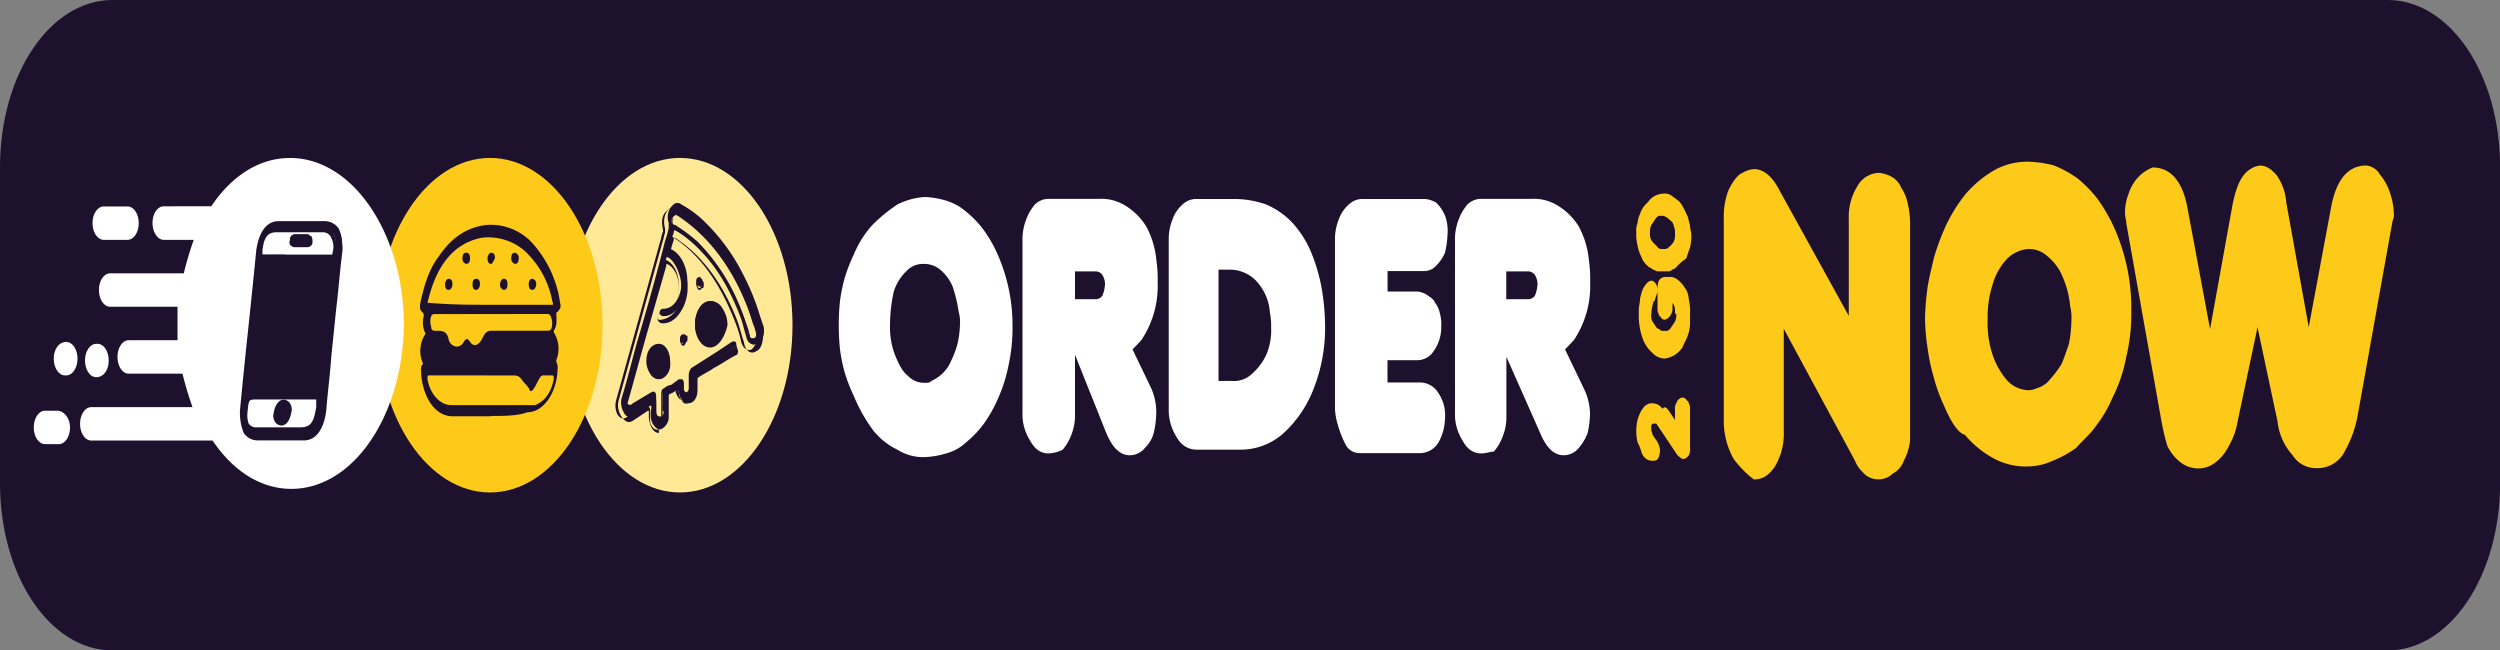 <svg id="Capa_3" data-name="Capa 3" xmlns="http://www.w3.org/2000/svg" viewBox="0 0 543.75 141.46"><rect x="0" y="0" width="543.75" height="141.46" fill="#808080" stroke="none"/><defs><style>.cls-1{fill:#1e112e;}.cls-2{fill:#ffe896;}.cls-3{fill:#feca19;}.cls-4{fill:#fff;}</style></defs><path class="cls-1" d="M724,383.3H229.16c-13.59,0-24.47-16.17-24.47-36.38V278.21c0-20.21,10.88-36.38,24.47-36.38H724c13.6,0,24.47,16.17,24.47,36.38v68.71C748.44,367.13,737.57,383.3,724,383.3Z" transform="translate(-204.69 -241.83)"/><ellipse class="cls-2" cx="147.9" cy="70.73" rx="24.47" ry="36.38"/><ellipse class="cls-3" cx="106.58" cy="70.73" rx="24.47" ry="36.38"/><g id="cA4xf6"><path class="cls-1" d="M348.78,329.94v-2.42c0-.41.28-.81.55-.81,1.09-.81,2.17-1.21,3.26-2,.54-.4.82,0,.82.81v1.21c0,.81.27,1.21.81,1.21s.82-.4.82-1.21v-2.83a2.41,2.41,0,0,1,.54-1.21c3-1.62,6-3.64,8.7-5.26.54-.4.82,0,.82.41.27.4,0,1.21-.28,1.21-1.63.81-3.26,2-4.89,2.83-1.09.81-2.17,1.21-3.26,2-.27,0-.27.41-.27.81v2c0,1.62-.82,2.83-1.91,2.83s-1.9-.81-2.17-2.43c0-.4-.27-.4-.55-.4a3.91,3.91,0,0,1-1.35.81c-.28,0-.28.4-.28.81v4a2.9,2.9,0,0,1-1.63,2.83c-.81.4-1.9-.81-2.17-2a7.34,7.34,0,0,1,0-2.43c0-.81,0-.81-.55-.4a29.79,29.79,0,0,0-3,2,1.66,1.66,0,0,1-2.44-.81,4.17,4.17,0,0,1-.28-3.64c1.36-4.44,2.45-9.29,3.81-13.74,1.9-6.47,3.81-13.34,5.44-19.8a26,26,0,0,0,.81-2.83v-1.22a3.6,3.6,0,0,1,1.09-4,1.26,1.26,0,0,1,1.63,0,25,25,0,0,1,4.08,2.83,42.37,42.37,0,0,1,9.24,12.13,51,51,0,0,1,3.81,9.29l.82,2.43c.27,1.62-.28,3.23-1.36,3.64s-2.18,0-2.45-1.62c-.54-1.62-.82-3.23-1.36-4.45C362.38,302.06,358,296,351.77,292c-.27-.4-.54,0-.54.41a25.12,25.12,0,0,0-.81,2.82.49.49,0,0,0,.27.81c3.26,1.62,4.62,7.28,2.44,11.32-1.08,2-2.44,3.23-4.07,3.23a.81.81,0,1,1,0-1.61c1.9,0,3.53-2,3.8-4.85a7.17,7.17,0,0,0-2.44-6.47c-.55-.4-.55-.4-.82.4-1.09,3.64-1.9,7.28-3,10.51-1.9,6.47-3.54,12.94-5.44,19.4-.27.81-.27,1.22,0,1.62a.65.65,0,0,0,1.09,0l4.08-2.43c.81-.4,1.08,0,1.08,1.22v2.83c0,.8.28,1.21.82,1.21s.82-.41.82-1.21c-.28.4-.28-.41-.28-1.22ZM369.17,315v-.81c-.54-1.62-1.08-3.23-1.63-4.85q-5.3-13.95-15.49-20.61c-.28,0-.28-.41-.55,0-.27,0-.54.4-.81,1.21,0,.4.27,1.21.54,1.21l4.89,3.64a42.81,42.81,0,0,1,9.25,14.15,40.43,40.43,0,0,1,1.9,5.25c0,.41.27.81.27,1.21.28.41.55.81,1.09.41C368.9,316.2,369.17,315.39,369.17,315Z" transform="translate(-204.69 -241.83)"/><path class="cls-1" d="M348,336c-.82,0-1.63-.81-1.9-2a5.1,5.1,0,0,1-.28-2v-.8h-.27l-3,2c-1.09.81-1.9.4-2.72-.81a4.42,4.42,0,0,1-.54-3.64l9.51-34.35c.28-.81.28-1.22.55-2v-.81c-.55-2,0-3.64,1.09-4.45a1.64,1.64,0,0,1,1.9,0,46.84,46.84,0,0,1,4.08,2.83,48.62,48.62,0,0,1,9.51,12.13,51.41,51.41,0,0,1,3.81,9.29c0,.41.27.41.27.81a5.63,5.63,0,0,1,.54,2c.28,1.62-.27,3.64-1.36,4-1.08.81-2.44,0-2.71-2h0c-.55-1.61-.82-2.83-1.36-4.44-3.27-8.49-7.89-14.55-13.6-18.19h-.27v.4a26,26,0,0,0-.81,2.83v.41h.27q2.44,1.2,3.26,4.85a9.89,9.89,0,0,1-.82,6.87c-1.08,2-2.44,3.23-4.35,3.23A1.1,1.1,0,0,1,347.7,311c0-.41,0-.81.27-.81a.81.81,0,0,1,.81-.4c1.91,0,3.27-2,3.54-4.45.27-2.83-.82-5.26-2.45-6.06h-.27v.4L345.79,313c-1.63,5.66-3,10.91-4.62,16.57-.27.81-.27,1.21,0,1.21.27.41.55.41.82,0,.81-.4,1.9-1.21,2.72-1.61l1.36-.81c.54-.41.81-.41,1.08,0a2,2,0,0,1,.27,1.21v2.83c0,.4.28,1.21.55,1.21s.27,0,.27-.4a1.74,1.74,0,0,0,.27-.81v-4.85c0-.81.27-1.21.55-1.21a3,3,0,0,1,1.63-.81l1.63-1.21h.81a1.92,1.92,0,0,1,.28,1.21v.81c0,.4.27.8.54.8h0c.27,0,.54-.4.54-.8v-2.83a2.55,2.55,0,0,1,.55-1.62l5.71-3.64,3-2c.81-.4,1.08,0,1.08.41s.28.8,0,.8c0,.41-.27.81-.54.81-1.36.81-2.45,1.62-3.81,2.43l-1.9,1.21c-.81.4-1.63,1.21-2.45,1.62-.27,0-.27,0-.27.4v2c0,1.62-.81,3.24-1.9,3.24s-2.18-.81-2.45-2.83h0a3.78,3.78,0,0,1-1.36.8c-.27,0-.27,0-.27.41v4a3.27,3.27,0,0,1-1.9,3.23Zm-2.18-5.66h0a1,1,0,0,1,.28.81v2.42c.27,1.21,1.08,2,1.9,1.62.81,0,1.63-.81,1.63-2.43v-4a1.26,1.26,0,0,1,.54-1.21c.55-.41.82-.41,1.36-.81.27,0,.27-.4.55,0,.27,0,.27.4.27.81.27,1.21,1.09,2.42,1.9,2,.82,0,1.63-1.21,1.63-2.83v-2a1.25,1.25,0,0,1,.55-1.21c.81-.41,1.63-1.22,2.44-1.62l1.91-1.21c1.36-.81,2.44-1.62,3.8-2.43.27,0,.27-.4.27-.4v-.41a.3.3,0,0,0-.54,0l-3,2-5.71,3.63c-.27,0-.27.41-.27.81v2.83c0,.81-.54,1.62-1.09,1.62h0c-.54,0-1.09-.81-1.09-1.62v-.81a1,1,0,0,0-.27-.81h-.54l-1.63,1.22a3.15,3.15,0,0,1-1.63.8c-.28,0-.28.41-.28.81v2h0v2.83a2,2,0,0,1-.27,1.22.81.81,0,0,1-.81.4c-.55,0-1.09-.81-1.09-1.62v-2.83c0-.4,0-.8-.27-.8h-.55l-1.36.8c-.81.41-1.9,1.22-2.71,1.62-.28.4-.82.4-1.36-.4a2.85,2.85,0,0,1-.28-2c1.64-5.66,3-10.92,4.63-16.58l3.8-13.33c.27-.81.27-.81,1.09-.81,1.9.81,3,3.64,2.72,6.87-.27,2.83-1.9,4.85-4.08,4.85-.27,0-.54,0-.54.4V311s0,.4.54.4a4.54,4.54,0,0,0,3.81-2.83,10.41,10.41,0,0,0,.54-6.46c-.54-2-1.63-4.05-3-4.45-.27,0-.27-.4-.54-.4v-.81l.81-2.43c0-.4.27-.4.27-.81h.55c6,3.64,10.6,10.11,13.86,18.6a26.89,26.89,0,0,1,1.36,4.44h0c.27,1.21,1.36,2,2.18,1.62a3.22,3.22,0,0,0,1.08-3.23,5.68,5.68,0,0,0-.54-2c0-.4-.27-.4-.27-.8a51.51,51.51,0,0,0-3.81-9.3,48.08,48.08,0,0,0-9.24-12.13,24.34,24.34,0,0,0-4.08-2.82c-.54-.41-1.09-.41-1.36,0-1.09.8-1.36,2-1.09,3.63,0,.41.28.81,0,1.22-.27.8-.27,1.21-.54,2l-9.52,34.35A4.44,4.44,0,0,0,339,332c.54.81,1.36,1.22,2.17.41l3-2Zm22.57-13.74a1,1,0,0,1-.82-.81,2,2,0,0,1-.27-1.21c-.54-1.62-1.09-3.24-1.9-5.26a40.51,40.51,0,0,0-9-13.74,12.88,12.88,0,0,0-4.9-3.64,1.76,1.76,0,0,1-.81-1.62,1.12,1.12,0,0,1,.81-1.21h.82c6.8,4,12,11.32,15.5,20.62a18.52,18.52,0,0,1,1.08,3.63c0,.41.27.81.27,1.22v.8h0a1.76,1.76,0,0,1-.81,1.62C368.63,316.61,368.36,316.61,368.36,316.61ZM351.5,289.12h0c-.27,0-.54.41-.54.81s0,.81.54.81a36.92,36.92,0,0,1,4.9,3.64,42.79,42.79,0,0,1,9.24,14.14c.82,2,1.36,3.64,1.9,5.26,0,.4.28.81.28,1.21s.54.4.81.4.54-.4.54-.8v-.41c0-.4-.27-.81-.27-1.21-.27-1.21-.81-2.43-1.08-3.64-3.54-9.3-8.7-16.17-15.5-20.21Z" transform="translate(-204.69 -241.83)"/><path class="cls-1" d="M359.12,317c-1.64,0-3.27-2-3.27-4.85,0-2.42,1.36-4.85,3.27-4.85,1.63,0,3.26,2,3.26,4.85C362.11,315,360.75,317,359.12,317Z" transform="translate(-204.69 -241.83)"/><path class="cls-1" d="M359.12,317.41h0c-1.91,0-3.27-2.42-3.27-4.85a6.23,6.23,0,0,1,1.09-3.63,3.12,3.12,0,0,1,2.45-1.62,2.93,2.93,0,0,1,2.44,1.62,6.38,6.38,0,0,1,1.09,3.63C362.38,315,361,317.41,359.12,317.41Zm0-.8h0c1.63,0,3-2,3-4.45a6.05,6.05,0,0,0-.82-3.23,2.55,2.55,0,0,0-4.35,0,6.05,6.05,0,0,0-.82,3.23C356.12,314.59,357.48,316.61,359.12,316.61Z" transform="translate(-204.69 -241.83)"/><path class="cls-1" d="M350.42,320.65c0,2-1.09,3.64-2.45,3.64s-2.45-1.62-2.45-3.64S346.61,317,348,317,350.42,318.63,350.42,320.65Z" transform="translate(-204.69 -241.83)"/><path class="cls-1" d="M348,324.29h0a2.19,2.19,0,0,1-1.9-1.22,4.61,4.61,0,0,1-.82-2.83c0-2,1.09-3.63,2.72-3.63,1.36,0,2.45,1.61,2.45,4C350.69,322.67,349.33,324.29,348,324.29Zm0-6.88c-1.09,0-2.18,1.22-2.18,3.24a7.84,7.84,0,0,0,.55,2.42c.27.81.81.81,1.63.81h0c1.09,0,2.17-1.21,2.17-3.23h0c0-2-.81-3.24-2.17-3.24Z" transform="translate(-204.69 -241.83)"/><path class="cls-1" d="M354,315.39c0,.41-.27,1.22-.54,1.22a1.12,1.12,0,0,1-.82-1.22c0-.4.27-.8.54-.8A.78.78,0,0,1,354,315.39Z" transform="translate(-204.69 -241.83)"/><path class="cls-1" d="M353.41,317c-.28,0-.55,0-.55-.4a1,1,0,0,1-.27-.81c0-.81.27-1.21.82-1.21.27,0,.54,0,.54.4.27-.4.27,0,.27.4h0c0,.41,0,.81-.27.81-.27.41-.27.81-.54.81Zm0-2h0c-.28,0-.55.4-.55.81v.4l.27.41h0s.28,0,.28-.41v-.81C353.68,315,353.41,315,353.41,315Z" transform="translate(-204.69 -241.83)"/><path class="cls-1" d="M357.48,303.27c0,.4-.27,1.21-.81.81-.27,0-.55-.41-.55-1.22a.78.78,0,0,1,.82-.8A2.37,2.37,0,0,1,357.48,303.27Z" transform="translate(-204.69 -241.83)"/><path class="cls-1" d="M356.94,304.88h0c-.27,0-.54,0-.54-.4a1.55,1.55,0,0,1-.28-.81,1.12,1.12,0,0,1,.82-1.21h0c.27,0,.54,0,.54.4.28.41.28.41.28.81h0c0,.41,0,.81-.28.81S357.21,304.88,356.94,304.88Zm0-2c-.27,0-.54.41-.54.81v.41l.27.4h.27l.27-.4v-.41c0-.81-.27-.81-.27-.81Z" transform="translate(-204.69 -241.83)"/></g><g id="_3kxP7I" data-name="3kxP7I"><path class="cls-1" d="M311.54,332.37h-8.43c-3.54,0-6.25-3.64-6.8-8.89,0-.81-.27-1.62.27-2.43.28,0,0-.4,0-.4a6.75,6.75,0,0,1,.55-6.06s.27-.41,0-.41a5.52,5.52,0,0,1-.27-3.64c0-.4,0-.4-.28-.8-.54-.41-.54-.81-.54-1.62.82-4,1.9-7.68,4.08-10.51,3-4.45,6.52-6.47,10.6-6.87a12.27,12.27,0,0,1,9.79,4,24.48,24.48,0,0,1,6,12.93c.27,1.22,0,1.22-.54,2-.28,0-.28.4-.28.4,0,1.21.28,2.42-.54,3.64v.4a6.73,6.73,0,0,1,.54,6.06v.41a1.93,1.93,0,0,1,.28,1.21c0,5.25-3,9.7-6.53,9.7-2.17.81-5.16.81-7.88.81Zm0-24.25h13c.54,0,.54,0,.27-.81a20,20,0,0,0-6-10.91,12,12,0,0,0-9.52-2.83q-8.57,1.81-11.42,13.34c-.27.8-.27.8.28.8C302.84,308.12,307.19,308.12,311.54,308.12Zm-4.08,15.36h-9.24c-.55,0-.55,0-.55.81.55,3.23,2.72,5.65,5.17,5.65h18.21c2.18-.8,3.54-2.83,4.08-5.65,0-.41,0-.81-.27-.81H323a.82.82,0,0,0-.82.4c-.54.81-.82,1.62-1.36,2.43s-.81.8-1.09,0c-.54-.81-1.08-1.22-1.63-2a1.78,1.78,0,0,0-1.36-.81Zm4.08-13.34H299.3a.81.81,0,0,0-.81.4,3.75,3.75,0,0,0,0,2.43c0,.81.54.81,1.08.81h.55c1.09,0,1.9.4,2.17,2,.55,1.61,2.45,2,3.27.4.54-.81.81-.81,1.36,0,.81,1.21,1.9.81,2.71-.81.55-1.21,1.09-1.61,1.91-1.61h12.23a.82.82,0,0,0,.82-.41,3.72,3.72,0,0,0,0-2.42c-.27-.81-.55-.81-1.09-.81Z" transform="translate(-204.69 -241.83)"/><path class="cls-1" d="M303.11,303.67c0,.41-.27,1.21-.82,1.21s-.81-.4-.81-1.21c0-.4.27-1.21.81-1.21S303.11,302.86,303.11,303.67Z" transform="translate(-204.69 -241.83)"/><path class="cls-1" d="M320.51,302.46a1.12,1.12,0,0,1,.81,1.21c0,.41-.27,1.21-.81,1.21s-.82-.4-.82-1.21S320,302.46,320.51,302.46Z" transform="translate(-204.69 -241.83)"/><path class="cls-1" d="M309.09,303.67c0,.41-.27,1.21-.82,1.21s-.81-.4-.81-1.21.27-1.21.81-1.21S309.09,302.86,309.09,303.67Z" transform="translate(-204.69 -241.83)"/><path class="cls-1" d="M315.07,303.67c0,.81-.27,1.21-.81,1.21a1.11,1.11,0,0,1-.82-1.21c0-.4.27-1.21.82-1.21S315.07,302.86,315.07,303.67Z" transform="translate(-204.69 -241.83)"/><path class="cls-1" d="M306.92,298c0,.81-.28,1.22-.82,1.22a1.13,1.13,0,0,1-.82-1.22c0-.8.28-1.21.82-1.21S306.92,297.21,306.92,298Z" transform="translate(-204.69 -241.83)"/><path class="cls-1" d="M311.54,299.23c-.55,0-.82-.41-.82-1.22,0-.4.27-1.21.82-1.21s.81.41.81,1.21C312.08,298.42,311.81,299.23,311.54,299.23Z" transform="translate(-204.69 -241.83)"/><path class="cls-1" d="M317.52,298c0,.81-.27,1.22-.82,1.22a1.13,1.13,0,0,1-.81-1.22c0-.8.27-1.21.81-1.21A1.13,1.13,0,0,1,317.52,298Z" transform="translate(-204.69 -241.83)"/></g><path class="cls-4" d="M267.77,276.19c-6.8,0-12.78,4-17.13,10.51H240.31c-1.36,0-2.45,1.61-2.45,3.63S239,294,240.31,294h6.52a74.39,74.39,0,0,0-2.17,7.28h-16c-1.36,0-2.45,1.61-2.45,3.63s1.09,3.64,2.45,3.64H243.3v7.28H232.69c-1.36,0-2.44,1.61-2.44,3.64s1.08,3.63,2.44,3.63h11.69a74.47,74.47,0,0,0,2.18,7.28h-22c-1.36,0-2.45,1.61-2.45,3.64s1.09,3.63,2.45,3.63h26.37c4.35,6.47,10.33,10.51,17.13,10.51,13.59,0,24.47-16.17,24.47-36.37C292.23,292.36,281.36,276.19,267.77,276.19Z" transform="translate(-204.69 -241.83)"/><path class="cls-4" d="M227.26,294h5.16c1.36,0,2.45-1.61,2.45-3.64s-1.09-3.63-2.45-3.63h-5.16c-1.36,0-2.45,1.61-2.45,3.63S225.9,294,227.26,294Z" transform="translate(-204.69 -241.83)"/><path class="cls-4" d="M225.62,323.88h0c1.64,0,2.72-1.62,2.72-3.64s-1.08-3.63-2.44-3.63h-.28c-1.35,0-2.44,1.61-2.44,3.63S224.27,323.88,225.62,323.88Z" transform="translate(-204.69 -241.83)"/><path class="cls-4" d="M219.1,316.2h0c-1.63,0-2.72,1.62-2.72,3.64s1.09,3.64,2.45,3.64h.27c1.36,0,2.45-1.62,2.45-3.64S220.46,316.2,219.1,316.2Z" transform="translate(-204.69 -241.83)"/><path class="cls-4" d="M217.2,331.16h-2.72c-1.36,0-2.45,1.61-2.45,3.63s1.09,3.64,2.45,3.64h3c1.36,0,2.45-1.61,2.45-3.64S218.56,331.16,217.2,331.16Z" transform="translate(-204.69 -241.83)"/><g id="rzxxSn"><path class="cls-1" d="M277,313.78c-.54,5.66-1.09,11.72-1.63,17.38-.27,3.63-2.18,6.06-4.62,6.06H260.7c-2.45,0-3.81-2-3.27-6.06,1.09-11.72,2.45-23.45,3.54-34.76.27-3.64,2.17-6.07,4.62-6.07h10.06c2.45,0,3.81,2,3.26,6.07C278.1,302.06,277.55,307.71,277,313.78ZM265.59,335.6h4.62c2.45,0,3.54-1.21,3.81-5.25v-1.21c.27-1.22,0-1.22-.82-1.22H260.42c-2.17,0-2.17,0-2.44,3.24-.27,2.83.54,4,2.44,4A23.78,23.78,0,0,0,265.59,335.6Zm11.15-38c.27,0,.81,0,.81-.81.55-3.23-.27-5.25-2.44-5.25H265.05c-1.91,0-3,1.61-3.54,4.44-.27,1.22,0,1.62.82,1.62Z" transform="translate(-204.69 -241.83)"/><path class="cls-1" d="M265.59,337.62H260.7a3.68,3.68,0,0,1-3-1.61,11.93,11.93,0,0,1-.82-4.85c1.09-11.72,2.45-23.45,3.53-34.76.55-4,2.18-6.47,4.9-6.47h10.06a3.7,3.7,0,0,1,3,1.62,12.09,12.09,0,0,1,.81,4.85c-.54,4-.81,8.08-1.36,12.53l-1.08,10.51c-.27,4-.82,8.08-1.09,11.72-.54,4-2.18,6.46-4.89,6.46Zm4.62-46.88h-4.89c-2.18,0-3.81,2-4.08,5.25-1.09,11.72-2.45,23.45-3.53,34.76a6.53,6.53,0,0,0,.54,4A2.75,2.75,0,0,0,260.7,336h10.06c2.17,0,3.8-2,4.07-5.26.55-4,.82-8.08,1.09-11.72L277,308.52c.54-4,.81-8.08,1.36-12.53a6.54,6.54,0,0,0-.55-4,2.73,2.73,0,0,0-2.44-1.21ZM262.6,336h-1.9a2.75,2.75,0,0,1-2.45-1.22,4.91,4.91,0,0,1-.54-3.63c.27-3.64.54-4.05,3-4.05h13.05c.54,0,.81,0,1.08.41a1.67,1.67,0,0,1,0,1.62v1.21c-.54,4-1.63,5.66-4.35,5.66H262.6Zm-2.18-7.28c-1.63,0-1.63,0-1.9,2.83a5.35,5.35,0,0,0,.27,2.43,1.94,1.94,0,0,0,1.63.8h9.52c2.45,0,3-1.21,3.53-4.44v-1.62H260.42Zm1.91-30.31a1.24,1.24,0,0,1-1.09-.41,3.38,3.38,0,0,1-.27-1.61c.27-3.24,1.63-5.26,3.8-5.26h10.06a2.43,2.43,0,0,1,2.45,1.62,6,6,0,0,1,.27,4.45c.27,1.21-.27,1.21-.81,1.21v0H262.33Zm4.35-1.21h10.06c.27,0,.27,0,.27-.41a4.3,4.3,0,0,0-.27-3.23,1.92,1.92,0,0,0-1.91-1.21H264.77c-1.9,0-2.71,1.21-3,4v.81h4.9Z" transform="translate(-204.69 -241.83)"/><path class="cls-1" d="M267.49,332c-.27,1.22-.81,2-1.63,2s-1.36-.81-1.09-2a1.86,1.86,0,0,1,1.64-2C267.22,329.54,267.77,330.75,267.49,332Z" transform="translate(-204.69 -241.83)"/><path class="cls-1" d="M265.86,334.39h0a1.79,1.79,0,0,1-1.36-.81,2.43,2.43,0,0,1-.27-2c.27-1.62,1.09-2.83,2.18-2.83a1.84,1.84,0,0,1,1.36.81,2.43,2.43,0,0,1,.27,2C267.77,333.18,267,334.39,265.86,334.39Zm.55-4c-.55,0-1.09.81-1.36,1.61,0,.41,0,.81.27.81.27.41.27.41.54.41.55,0,1.09-.81,1.36-1.62h0a2,2,0,0,0-.27-1.21Z" transform="translate(-204.69 -241.83)"/><path class="cls-1" d="M269.67,294.78h-1.36c-.27,0-.54-.4-.54-.81s.27-.81.54-.81H271c.27,0,.54.41.54.81s-.27.81-.54.81Z" transform="translate(-204.69 -241.83)"/><path class="cls-1" d="M270.48,295.59h-1.9c-.27,0-.54-.41-.81-.41,0-.4-.28-.4,0-1.21a1.1,1.1,0,0,1,1.08-1.21h2.72c.27,0,.55.4.82.4a2.35,2.35,0,0,1,.27,1.22,1.11,1.11,0,0,1-1.09,1.21Zm-.27-1.21h0Z" transform="translate(-204.69 -241.83)"/></g><path class="cls-4" d="M390.38,327.92a35.5,35.5,0,0,1-1.9-4.85,34.75,34.75,0,0,1-1.09-5.25,51.27,51.27,0,0,1,0-10.51,34.75,34.75,0,0,1,1.09-5.25,35.5,35.5,0,0,1,1.9-4.85,22.08,22.08,0,0,1,4.08-6.47,33.91,33.91,0,0,1,5.44-4.45,15.11,15.11,0,0,1,6-1.61,18.66,18.66,0,0,1,4.62.8,11.94,11.94,0,0,1,4.35,2.43,21.6,21.6,0,0,1,3.81,4,28.53,28.53,0,0,1,3,5.26A38.14,38.14,0,0,1,424.91,313a37.43,37.43,0,0,1-.82,8.08,34,34,0,0,1-2.44,7.68,28.86,28.86,0,0,1-3,5.26,21.91,21.91,0,0,1-3.81,4,10,10,0,0,1-4.35,2.42,18.23,18.23,0,0,1-4.62.81,10.46,10.46,0,0,1-6-1.62,14.81,14.81,0,0,1-5.44-4.44A35,35,0,0,1,390.38,327.92Zm7.89-15.36a16.7,16.7,0,0,0,1.08,6.47c.82,2,1.63,3.64,2.72,4.45a4.9,4.9,0,0,0,3.81,1.61c.54,0,1.09,0,1.36-.4a8.41,8.41,0,0,0,2.44-1.62,8.65,8.65,0,0,0,1.91-2.83,20.61,20.61,0,0,0,1.36-3.63,21.16,21.16,0,0,0,.54-4.45,7.39,7.39,0,0,0-.27-2.42,31.32,31.32,0,0,0-1.36-5.66,9.89,9.89,0,0,0-2.72-3.64,5.6,5.6,0,0,0-3.53-1.21,4.9,4.9,0,0,0-3.81,1.61,10.36,10.36,0,0,0-2.72,4.45A33.33,33.33,0,0,0,398.27,312.56Z" transform="translate(-204.69 -241.83)"/><path class="cls-4" d="M432.79,340.45c-1.63,0-3-.81-4.07-2.83a10.58,10.58,0,0,1-1.64-6.06V294.38a12.07,12.07,0,0,1,.82-4.85,10.74,10.74,0,0,1,1.9-3.24,4.25,4.25,0,0,1,3-1.21h10.88a9.94,9.94,0,0,1,6,1.62,13.69,13.69,0,0,1,4.35,4.44,19,19,0,0,1,2.17,7.28,28.14,28.14,0,0,1,.28,4.85,21.19,21.19,0,0,1-3.27,12.12l-.27.41L451.82,317l-.81.81,4.08,8.49a12.79,12.79,0,0,1,1.08,5.65,20.84,20.84,0,0,1-.54,4.05,7.13,7.13,0,0,1-1.9,3.23,4.25,4.25,0,0,1-3.26,1.62c-2.18,0-3.81-1.62-5.17-4.85l-6.8-17V332a11.36,11.36,0,0,1-.81,4.45,10.7,10.7,0,0,1-1.91,3.23A8.1,8.1,0,0,1,432.79,340.45Zm5.71-33.54h4.62a1.81,1.81,0,0,0,1.36-.81,7.63,7.63,0,0,0,.55-2.43,3.92,3.92,0,0,0-.55-2,1.81,1.81,0,0,0-1.36-.81H438.5Z" transform="translate(-204.69 -241.83)"/><path class="cls-4" d="M458.89,330.75V294a11.34,11.34,0,0,1,.82-4.44,7.62,7.62,0,0,1,2.17-3.24,4.25,4.25,0,0,1,3-1.21h7.89a20.93,20.93,0,0,1,7.34,1.21,17.08,17.08,0,0,1,5.71,4,22.21,22.21,0,0,1,4.08,6.47,38.21,38.21,0,0,1,2.44,8.89,50.88,50.88,0,0,1,.55,6.87,36,36,0,0,1-2.45,13.75,25.66,25.66,0,0,1-6.52,9.7,14,14,0,0,1-9.52,3.63h-9.52a4.77,4.77,0,0,1-4.07-2.42A11,11,0,0,1,458.89,330.75ZM470,324.69h2.72a5.64,5.64,0,0,0,4.35-1.62,12.55,12.55,0,0,0,3-4,13.42,13.42,0,0,0,1.09-6.06,14.76,14.76,0,0,0-.27-3.23,11.14,11.14,0,0,0-3-6.88,8,8,0,0,0-6-2.42h-2.17v24.25Z" transform="translate(-204.69 -241.83)"/><path class="cls-4" d="M495.6,334a13.66,13.66,0,0,1-.55-3.24V294a11.34,11.34,0,0,1,.82-4.44,7.62,7.62,0,0,1,2.17-3.24,4.25,4.25,0,0,1,3-1.21h13.6a5.81,5.81,0,0,1,2.45.81,8.89,8.89,0,0,1,1.9,2.83,9.47,9.47,0,0,1,.54,4,20.74,20.74,0,0,1-.54,4,8.89,8.89,0,0,1-1.9,2.83,3.55,3.55,0,0,1-2.45,1.21h-8.16v4.45H513a4.72,4.72,0,0,1,2.17.81c.55.4,1.36.81,1.63,1.61a5.69,5.69,0,0,1,1.09,2.43,8.76,8.76,0,0,1,.27,2.83,8.88,8.88,0,0,1-1.63,5.25,4.24,4.24,0,0,1-3.8,2h-6.26v4.85h7.34a4.74,4.74,0,0,1,3.81,2.43,8.42,8.42,0,0,1,1.36,5.25,11.28,11.28,0,0,1-1.36,5.26,4.75,4.75,0,0,1-3.81,2.42H500.49a3.43,3.43,0,0,1-3-1.61A22.29,22.29,0,0,1,495.6,334Z" transform="translate(-204.69 -241.83)"/><path class="cls-4" d="M526.86,340.45c-1.63,0-3-.81-4.08-2.83a10.65,10.65,0,0,1-1.63-6.06V294.38a12.07,12.07,0,0,1,.82-4.85,10.74,10.74,0,0,1,1.9-3.24,4.25,4.25,0,0,1,3-1.21h10.88a9.94,9.94,0,0,1,6,1.62,13.69,13.69,0,0,1,4.35,4.44,19,19,0,0,1,2.17,7.28,28.14,28.14,0,0,1,.28,4.85,21.19,21.19,0,0,1-3.27,12.12l-.27.41L545.89,317l-.81.81,4.08,8.49a12.9,12.9,0,0,1,1.36,5.65A20.86,20.86,0,0,1,550,336a10.81,10.81,0,0,1-1.9,3.23,4.25,4.25,0,0,1-3.26,1.62c-2.18,0-3.81-1.62-5.17-4.85l-7.34-16.57v12.93a11.22,11.22,0,0,1-.82,4.45,10.61,10.61,0,0,1-1.9,3.23C528.77,340.05,528,340.45,526.86,340.45Zm5.71-33.54h4.62a1.81,1.81,0,0,0,1.36-.81,7.63,7.63,0,0,0,.55-2.43,3.92,3.92,0,0,0-.55-2,1.81,1.81,0,0,0-1.36-.81H532.3v6.07Z" transform="translate(-204.69 -241.83)"/><path class="cls-3" d="M567.92,331.56l1.08,1.62v-2.43a1.93,1.93,0,0,1,.28-1.21c.27-.4.27-.81.54-.81a1,1,0,0,1,1.63,0c.27.41.54.41.54.81a1.93,1.93,0,0,1,.28,1.21v8.49a2.62,2.62,0,0,1-.28,1.62,1.93,1.93,0,0,1-1.08.81c-.55,0-.82-.41-1.36-.81L567.64,338l-1.08-1.62-1.09-1.62-.27-.4-.27-.4h-.55c-.27,0-.27,0-.54.4v1.21a1.74,1.74,0,0,1,.27.81h0l.54.81a4.79,4.79,0,0,1,1.09,2.42,4.34,4.34,0,0,1-.27,1.62c-.27.81-.82.81-1.36.81a2.16,2.16,0,0,1-1.36-.4,2.91,2.91,0,0,1-1.09-1.62,10.2,10.2,0,0,0-.81-2,11,11,0,0,1,0-4.85,10.2,10.2,0,0,1,.81-2c.27-.41.82-1.22,1.09-1.22a1.81,1.81,0,0,1,1.36-.4,2.59,2.59,0,0,1,2.17,1.21C566.83,329.94,567.37,330.75,567.92,331.56Z" transform="translate(-204.69 -241.83)"/><path class="cls-3" d="M569,309.33a2.57,2.57,0,0,0-.54-1.62v1.22a2.52,2.52,0,0,1-.54,1.61,1.93,1.93,0,0,1-1.09.81.83.83,0,0,1-.82-.4c-.27-.41-.54-.41-.54-.81a2,2,0,0,1-.27-1.21v-4.45c0-1.62.54-2.42,1.9-2.42h1.09a3.11,3.11,0,0,1,1.63.8,7.45,7.45,0,0,1,1.36,1.62,4.35,4.35,0,0,1,.81,2.43,11.12,11.12,0,0,1,.28,3.23v2a8.12,8.12,0,0,1-.55,2.83c-.27.81-.81,1.62-1.09,2.42A5.92,5.92,0,0,1,569,319a6.13,6.13,0,0,1-2.17.81,3.63,3.63,0,0,1-2.72-1.21,7.57,7.57,0,0,1-2.18-3.24,15.18,15.18,0,0,1-.81-4.85v-1.21c0-.81.27-1.62.27-2.42a14.05,14.05,0,0,1,.54-2c.55-1.21,1.36-2,1.91-2s.81.41,1.09.81a2.87,2.87,0,0,1,0,2.43h0l-.28.81c0,.4-.27.4-.27.4a10.48,10.48,0,0,0-.54,2.83,2.7,2.7,0,0,0,.27,1.62l.82,1.21c.27.4.81.4,1.08.81h1.09c.54,0,.82-.41,1.09-.81l.81-1.21a3.33,3.33,0,0,0,.28-1.62C569,310.14,569,309.74,569,309.33Z" transform="translate(-204.69 -241.83)"/><path class="cls-3" d="M569.55,299.63a1.94,1.94,0,0,1-1.09.81,1.26,1.26,0,0,1-1.09.4H565.2c-.27,0-.82-.4-1.09-.4-.27-.41-.82-.41-1.09-.81a4.43,4.43,0,0,1-1.36-2,8.58,8.58,0,0,1-.81-2.43,10,10,0,0,1-.27-2.82,4.35,4.35,0,0,1,.27-2,5.69,5.69,0,0,1,.54-2,5.63,5.63,0,0,1,.82-1.61c.27-.41.81-.81,1.08-1.22a4.24,4.24,0,0,1,3.27-1.61,2.5,2.5,0,0,1,1.63.4l1.63,1.21a5.85,5.85,0,0,1,1.09,1.62c.27.41.54,1.21.81,1.62.27.81.27,1.21.55,2,0,.81.27,1.62.27,2a10.07,10.07,0,0,1-.27,2.83c-.28.81-.55,1.62-.82,2.42A11.92,11.92,0,0,0,569.55,299.63ZM566.28,296c.55,0,1.09,0,1.36-.4a4.39,4.39,0,0,0,1.09-1.21,3.44,3.44,0,0,0,.27-1.62V292c0-.4-.27-.81-.27-1.21-.27-.41-.27-.81-.54-.81-.27-.4-.55-.4-.82-.81-.27,0-.54-.4-1.09-.4h-.54c-.54,0-.81.4-1.09.81l-.81,1.21a3.4,3.4,0,0,0-.27,1.62,2.67,2.67,0,0,0,.27,1.61,4.13,4.13,0,0,0,1.09,1.21C565.47,296,565.74,296,566.28,296Z" transform="translate(-204.69 -241.83)"/><path class="cls-3" d="M581.78,341.67a16.77,16.77,0,0,1-2.17-8.09V289.12a16,16,0,0,1,1.08-6.06c.82-1.62,1.91-3.23,3-3.64a6,6,0,0,1,2.45-.81q3.27,0,5.71,4.85l14.95,27.08v-21a12.68,12.68,0,0,1,1.91-7.28,5.54,5.54,0,0,1,4.62-2.83,7.12,7.12,0,0,1,2.72.81,4.83,4.83,0,0,1,2.17,2.43,9.86,9.86,0,0,1,1.36,3.23,20.76,20.76,0,0,1,.55,4v47.69a11.62,11.62,0,0,1-1.36,4.45,5.17,5.17,0,0,1-2.45,2.83,4.23,4.23,0,0,1-3,1.21,4.35,4.35,0,0,1-3.54-1.62,6.42,6.42,0,0,1-1.63-2.42l-15.49-28.7V335.6a14,14,0,0,1-1.91,7.68c-1.36,2-2.72,2.83-4.62,2.83A22.72,22.72,0,0,1,581.78,341.67Z" transform="translate(-204.69 -241.83)"/><path class="cls-3" d="M627.46,329.94a35.23,35.23,0,0,1-2.18-6.06,41.8,41.8,0,0,1-1.36-6.47,46.29,46.29,0,0,1-.54-6.46,59.7,59.7,0,0,1,.54-6.47c.27-2,.82-4,1.36-6.47a54.46,54.46,0,0,1,2.18-6.06,33.86,33.86,0,0,1,4.89-8.08,24.39,24.39,0,0,1,6.53-5.26,15,15,0,0,1,7.06-1.61,25.45,25.45,0,0,1,5.44.8,24.19,24.19,0,0,1,5.17,2.83,27.39,27.39,0,0,1,4.35,4.45,37.78,37.78,0,0,1,3.53,6.06,43,43,0,0,1,3.81,18.6,39.18,39.18,0,0,1-1.09,9.7,32.58,32.58,0,0,1-3,8.89,26.16,26.16,0,0,1-3.53,6.06c-1.36,2-3,3.23-4.35,4.85a24.43,24.43,0,0,1-5.17,2.83,13.2,13.2,0,0,1-5.44,1.21,14.39,14.39,0,0,1-7.07-1.61,21.21,21.21,0,0,1-6.52-5.26C630.45,336,628.82,333.18,627.46,329.94ZM637,311.35a21.75,21.75,0,0,0,1.09,7.68,16.43,16.43,0,0,0,3.26,5.66,6.55,6.55,0,0,0,4.35,2,3.77,3.77,0,0,0,1.91-.4,5.51,5.51,0,0,0,3-2,22.75,22.75,0,0,0,2.44-3.24c.55-1.21,1.09-2.83,1.63-4.44a29.11,29.11,0,0,0,.55-5.26,10.07,10.07,0,0,0-.27-2.83,20.51,20.51,0,0,0-1.64-6.46,11.08,11.08,0,0,0-3.26-4.45,5.89,5.89,0,0,0-4.08-1.62,7.18,7.18,0,0,0-4.62,2,13.43,13.43,0,0,0-3.26,5.66A23.25,23.25,0,0,0,637,311.35Z" transform="translate(-204.69 -241.83)"/><path class="cls-3" d="M674.76,333.18l-7.61-42.85c0-.8-.27-1.21-.27-2a11.35,11.35,0,0,1,.81-4.44,9.3,9.3,0,0,1,2.18-3.64,8.83,8.83,0,0,1,3-2c3.81,0,6.52,2.83,7.61,8.89l4.9,26.27,4.89-27.08c.82-4,1.9-6.46,3.81-7.68a4.83,4.83,0,0,1,2.17-.81c1.36,0,2.45.81,3.54,2a11.87,11.87,0,0,1,2.17,6.06L706.84,313l4.9-26.27c1.09-5.66,3.53-8.9,7.61-8.9a3.92,3.92,0,0,1,3,2,11.22,11.22,0,0,1,2.18,4,14.77,14.77,0,0,1,.81,4.44,2.69,2.69,0,0,1-.27,1.62l-7.61,42.44a25.31,25.31,0,0,1-3.27,8.49,6.63,6.63,0,0,1-5.7,2.83,6,6,0,0,1-5.17-2.83,13,13,0,0,1-3.26-7.28L695.7,313l-4.35,20.61a16.09,16.09,0,0,1-1.91,5.26,10.17,10.17,0,0,1-3,3.63,6.18,6.18,0,0,1-3.53,1.22,6.41,6.41,0,0,1-3.81-1.22,10.38,10.38,0,0,1-3-3.63A52.74,52.74,0,0,1,674.76,333.18Z" transform="translate(-204.69 -241.83)"/></svg>